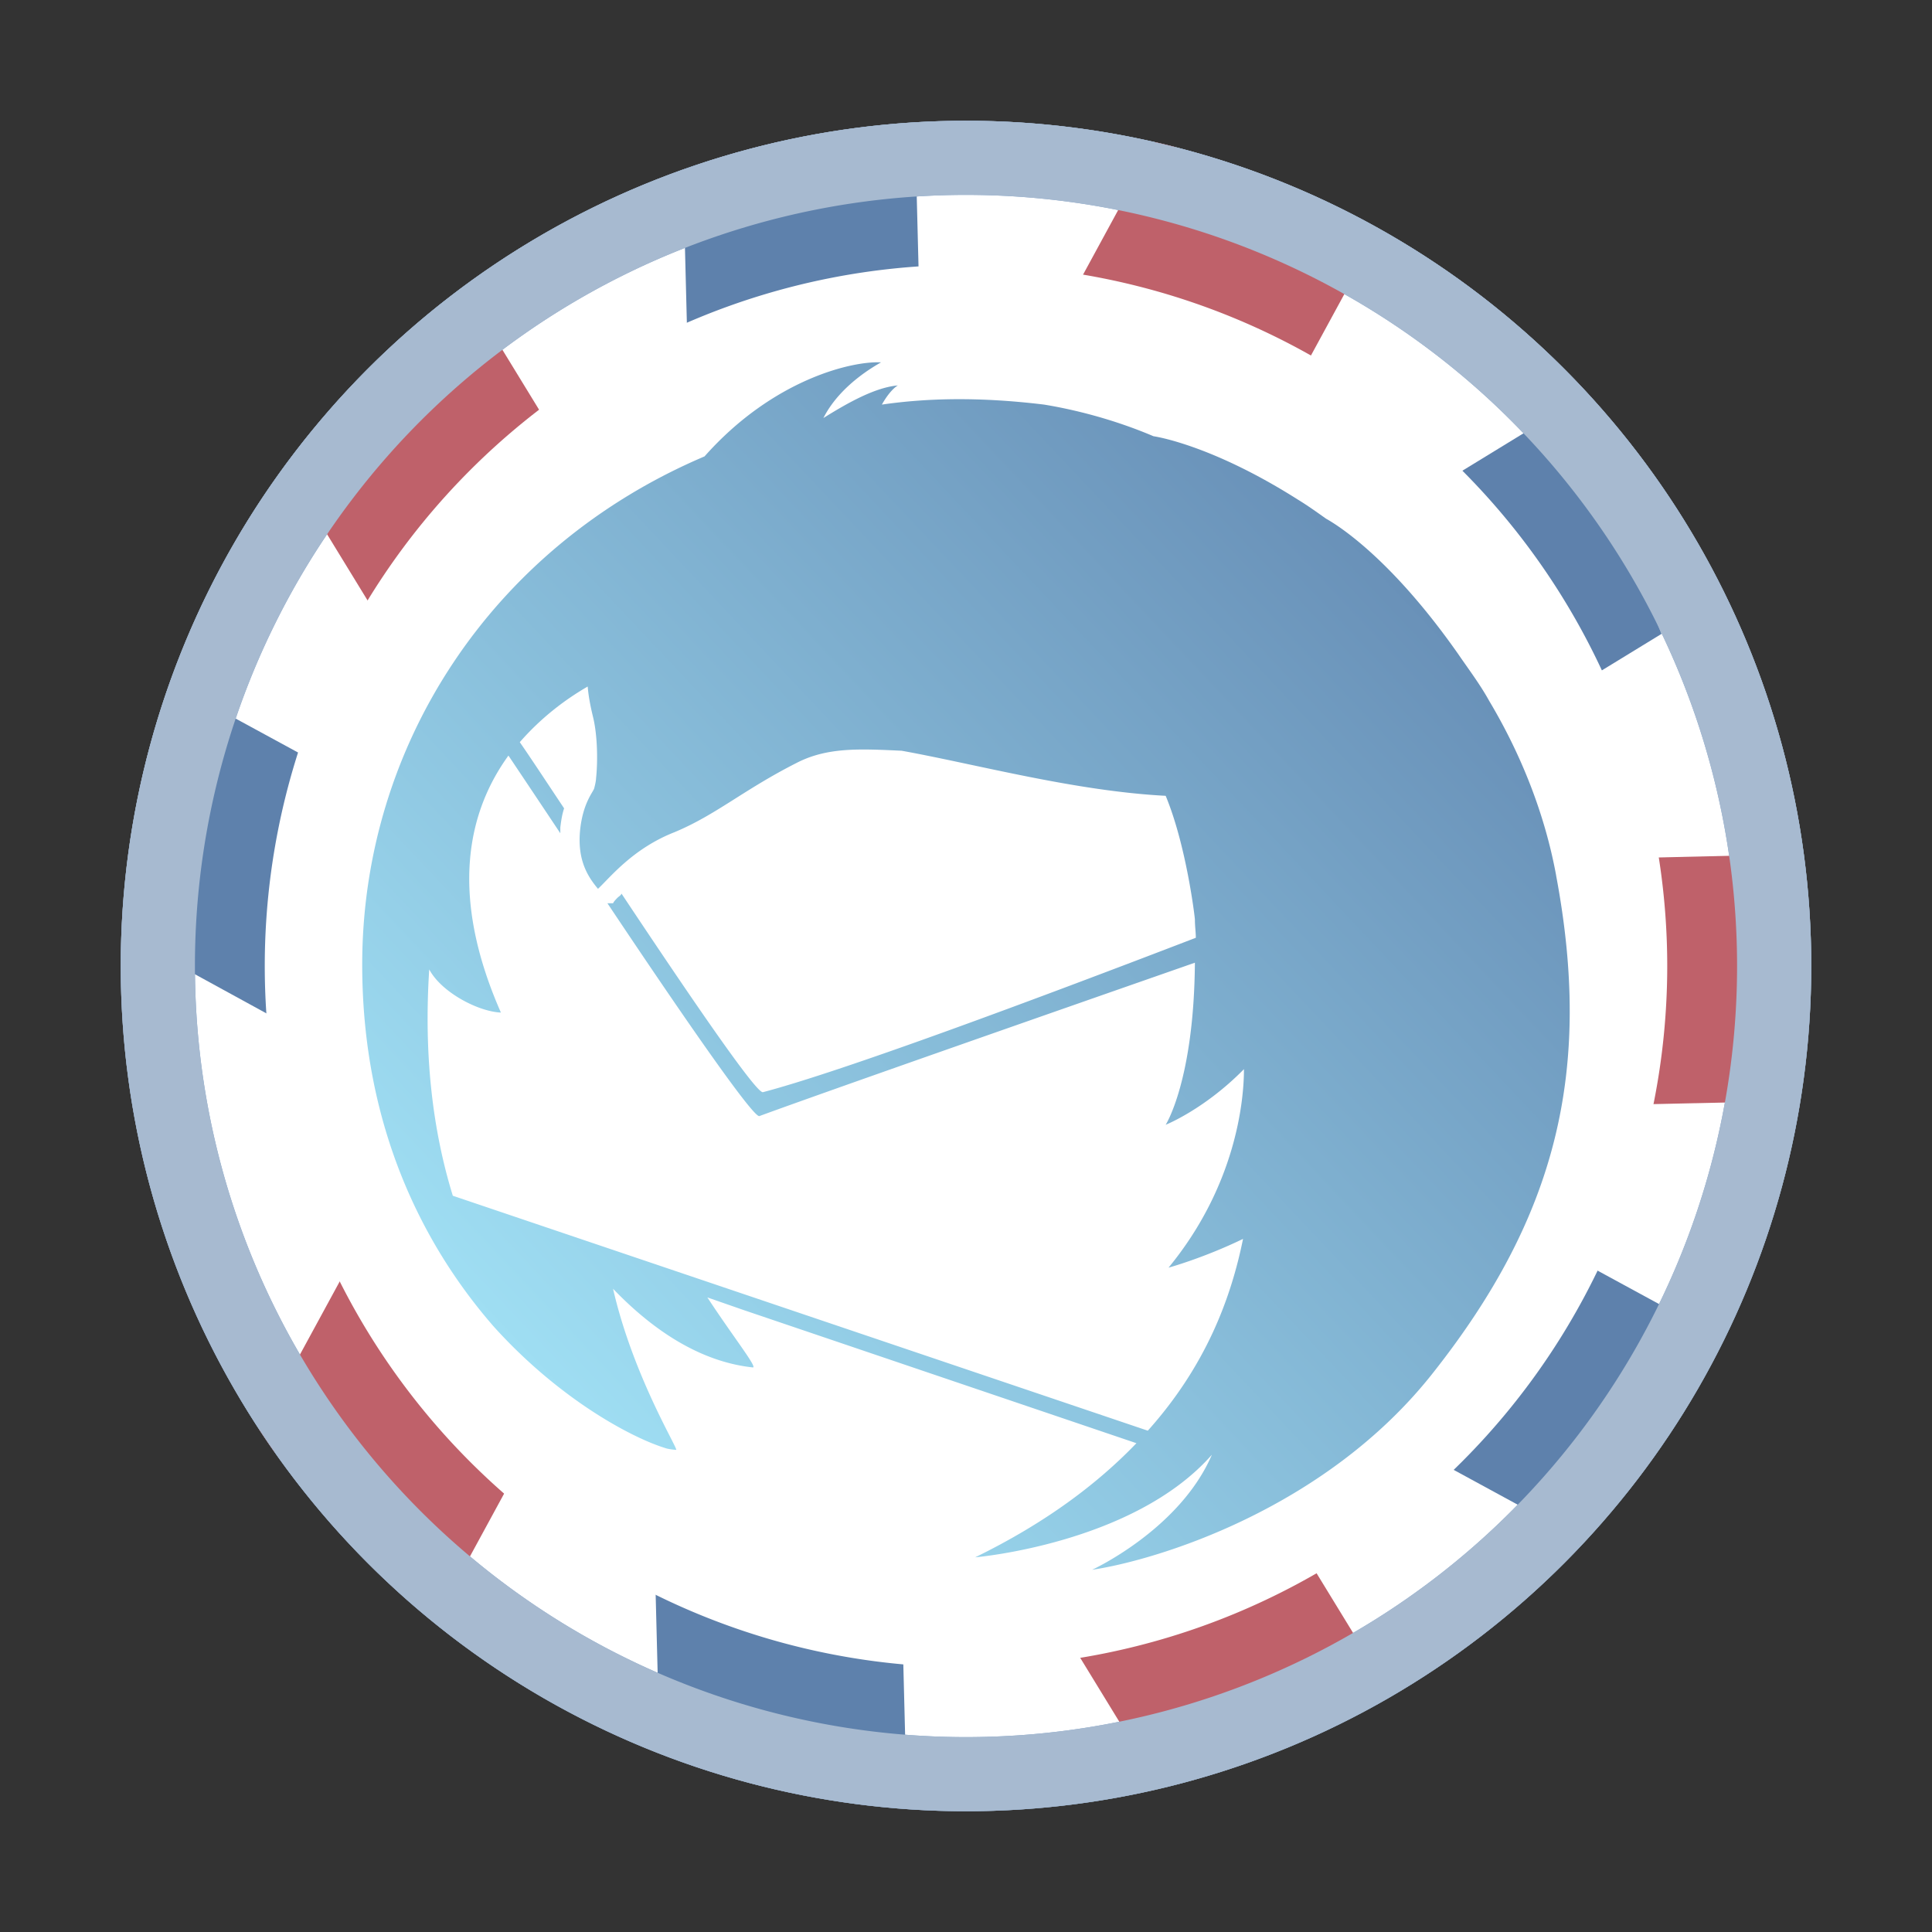 <?xml version="1.0" encoding="UTF-8" standalone="no"?>
<svg
   height="48"
   width="48"
   version="1.1"
   id="svg25"
   sodipodi:docname="thinderbird-icon.svg"
   inkscape:version="1.2.2 (b0a8486541, 2022-12-01)"
   xmlns:inkscape="http://www.inkscape.org/namespaces/inkscape"
   xmlns:sodipodi="http://sodipodi.sourceforge.net/DTD/sodipodi-0.dtd"
   xmlns:xlink="http://www.w3.org/1999/xlink"
   xmlns="http://www.w3.org/2000/svg"
   xmlns:svg="http://www.w3.org/2000/svg">
  <rect width="100%" height="100%" fill="#333333" stroke="none"/>
  <defs
     id="defs29">
    <linearGradient
       inkscape:collect="always"
       xlink:href="#linearGradient4197"
       id="linearGradient851"
       gradientUnits="userSpaceOnUse"
       gradientTransform="matrix(1.941,0,0,1.942,-359.252,-518.382)"
       x1="400.556"
       y1="546.927"
       x2="395.707"
       y2="525.911" />
    <linearGradient
       id="linearGradient4197">
      <stop
         style="stop-color:#c6cdd1;stop-opacity:1"
         offset="0"
         id="stop2" />
      <stop
         style="stop-color:#e0e5e7;stop-opacity:1"
         offset="1"
         id="stop4" />
    </linearGradient>
    <linearGradient
       inkscape:collect="always"
       xlink:href="#linearGradient1504"
       id="linearGradient1506"
       x1="87.661"
       y1="24.22"
       x2="117.558"
       y2="-4.458"
       gradientUnits="userSpaceOnUse"
       gradientTransform="matrix(0.983,0,0,1,-77.004,14.22)" />
    <linearGradient
       inkscape:collect="always"
       id="linearGradient1504">
      <stop
         style="stop-color:#aaeeff;stop-opacity:1;"
         offset="0"
         id="stop1500" />
      <stop
         style="stop-color:#5e81ac;stop-opacity:1;"
         offset="1"
         id="stop1502" />
    </linearGradient>
  </defs>
  <sodipodi:namedview
     id="namedview27"
     pagecolor="#ffffff"
     bordercolor="#666666"
     borderopacity="1.0"
     inkscape:showpageshadow="2"
     inkscape:pageopacity="0.0"
     inkscape:pagecheckerboard="0"
     inkscape:deskcolor="#d1d1d1"
     showgrid="true"
     inkscape:zoom="6.9532167"
     inkscape:cx="12.440285"
     inkscape:cy="37.82422"
     inkscape:window-width="1920"
     inkscape:window-height="996"
     inkscape:window-x="0"
     inkscape:window-y="0"
     inkscape:window-maximized="1"
     inkscape:current-layer="svg25">
    <inkscape:grid
       type="xygrid"
       id="grid803" />
  </sodipodi:namedview>
  <linearGradient
     id="a"
     gradientUnits="userSpaceOnUse"
     x1="-20"
     x2="-20"
     xlink:href="#b"
     y1="44"
     y2="4"
     gradientTransform="matrix(1.05,0,0,1.05,-1.2,-1.2)" />
  <linearGradient
     id="b"
     gradientUnits="userSpaceOnUse"
     x2="0"
     y1="543.8"
     y2="503.8">
    <stop
       offset="0"
       stop-color="#197cf1"
       id="stop3" />
    <stop
       offset="1"
       stop-color="#20bcfa"
       id="stop5" />
  </linearGradient>
  <linearGradient
     id="c"
     gradientUnits="userSpaceOnUse"
     x1="19"
     x2="44"
     y1="19"
     y2="44"
     gradientTransform="matrix(1.05,0,0,1.05,-1.2,-1.2)">
    <stop
       offset="0"
       stop-color="#292c2f"
       id="stop8" />
    <stop
       offset="1"
       stop-color="#292c2f"
       stop-opacity="0"
       id="stop10" />
  </linearGradient>
  <g
     transform="matrix(1.05,0,0,1.05,-404.999,-525.988)"
     id="g30-3">
    <circle
       cy="523.798"
       cx="408.571"
       style="opacity:1;fill:url(#linearGradient851);fill-opacity:1;stroke:none;stroke-width:1.94;stroke-miterlimit:4;stroke-dasharray:none;stroke-dashoffset:0;stroke-opacity:1"
       r="20"
       id="circle22-6" />
    <path
       style="opacity:0.15;fill:#000000;fill-opacity:1;stroke:none;stroke-width:1.94;stroke-miterlimit:4;stroke-dasharray:none;stroke-dashoffset:0;stroke-opacity:1"
       d="M 43.979,23.418 A 20,20 0 0 1 24,43 20,20 0 0 1 4.021,23.582 20,20 0 0 0 4,24 20,20 0 0 0 24,44 20,20 0 0 0 44,24 20,20 0 0 0 43.979,23.418 Z"
       transform="translate(384.571,499.798)"
       id="path28-2" />
  </g>
  <path
     d="m 45,24 a 21,21 0 0 1 -21,21 21,21 0 0 1 -21,-21 21,21 0 0 1 21,-21 21,21 0 0 1 21,21 z"
     fill="#89a02c"
     opacity="0.99"
     id="path2"
     style="fill:#82a5cd;fill-opacity:1;stroke-width:1.064" />
  <path
     id="path880"
     style="fill:#ffffff;fill-opacity:1;stroke-width:0.971"
     d="M 24.001,4.842 A 19.157,19.157 0 0 0 4.843,24 19.157,19.157 0 0 0 24.001,43.158 19.157,19.157 0 0 0 43.157,24 19.157,19.157 0 0 0 24.001,4.842 Z" />
  <path
     id="rect1065"
     style="fill:#bf616a;fill-opacity:1;stroke-width:0.277"
     d="m 28.698,3.532 -8.781,16.147 2.678,2.064 -0.428,0.011 -0.304,2.272 -1.176,-1.925 0.063,-0.116 -0.255,-0.199 -8.403,-13.733 -2.96,1.22 -1.775,2.743 6.28,10.265 -7.198,13.236 a 21,21 0 0 0 0.374,0.549 l 4.426,3.406 6.847,-12.587 10.144,16.579 5.716,-2.357 -8.161,-13.339 17.875,-0.394 0.078,-6.13 -18.147,0.421 7.966,-14.647 -4.375,-3.37 a 21,21 0 0 0 -0.482,-0.117 z" />
  <path
     id="rect1067"
     style="fill:#5e81ac;fill-opacity:1;stroke-width:0.277"
     d="m 17.311,4.094 a 21,21 0 0 0 -0.343,0.119 l 0.468,18.368 5.812,0.775 -0.042,-1.668 0.958,2.324 -2.06,2.676 -0.035,-0.018 -0.068,-2.629 -6.128,-0.817 0.002,0.078 -10.281,-5.591 -2.503,5.535 12.963,7.095 0.325,12.786 6.13,0.817 -0.383,-15.034 15.804,8.595 3.743,-4.859 -14.829,-8.065 14.437,-8.833 -2.331,-5.655 -15.795,9.665 -0.38,-14.934 z" />
  <path
     id="path1160"
     style="fill:#a7bad0;fill-opacity:1;stroke-width:1.064"
     d="M 24.001,3.001 A 21,21 0 0 0 3,24 21,21 0 0 0 24.001,44.999 21,21 0 0 0 45,24 21,21 0 0 0 24.001,3.001 Z m 0,1.841 A 19.157,19.157 0 0 1 43.157,24 19.157,19.157 0 0 1 24.001,43.158 19.157,19.157 0 0 1 4.843,24 19.157,19.157 0 0 1 24.001,4.842 Z" />
  <path
     id="path1173"
     style="fill:#ffffff;fill-opacity:1;stroke-width:0.883"
     d="M 23.999,6.579 A 17.421,17.421 0 0 0 6.578,24 17.421,17.421 0 0 0 24.001,41.421 17.421,17.421 0 0 0 41.422,24 17.421,17.421 0 0 0 23.999,6.579 Z" />
  <path
     d="M 38.662,21.75 C 38.381,20.225 37.795,18.748 36.999,17.414 36.773,17.003 36.477,16.614 36.226,16.246 34.539,13.84 33.203,13.03 32.946,12.887 32.711,12.72 32.477,12.553 32.243,12.411 c -2.179,-1.382 -3.585,-1.573 -3.585,-1.573 -1.008,-0.429 -1.991,-0.667 -2.718,-0.786 -1.57,-0.191 -2.882,-0.167 -4.03,0 0.187,-0.334 0.352,-0.453 0.398,-0.476 0.029,0 0.02,0 0,0 -0.562,0.048 -1.242,0.429 -1.851,0.81 0.422,-0.834 1.312,-1.311 1.429,-1.382 h 0.023 c -0.703,-0.048 -2.694,0.405 -4.405,2.335 -5.319,2.263 -8.505,7.219 -8.505,12.627 0,4.098 1.57,7.052 3.28,9.006 1.617,1.787 3.397,2.74 4.241,3.002 0.089,0.035 0.281,0.048 0.281,0.048 0.023,-0.072 -1.078,-1.858 -1.57,-4.003 0.984,1.025 2.156,1.811 3.468,1.954 0.141,0.024 -0.469,-0.739 -1.125,-1.739 l 0.89,0.31 9.77,3.312 c -0.961,1.001 -2.249,1.977 -4.006,2.835 0,0 3.936,-0.334 5.881,-2.549 -0.797,1.858 -2.976,2.859 -2.976,2.859 1.593,-0.238 5.811,-1.501 8.482,-4.908 3.046,-3.86 3.96,-7.481 3.046,-12.342 z m -7.779,9.03 c -0.304,1.501 -0.937,3.169 -2.366,4.765 L 11.25,29.708 c -0.492,-1.596 -0.726,-3.455 -0.586,-5.623 0.305,0.572 1.218,1.048 1.781,1.072 -1.312,-2.978 -0.797,-5.027 0.187,-6.385 a 794.598,808.03 0 0 1 1.289,1.93 v -0.143 c 0.023,-0.191 0.047,-0.334 0.094,-0.476 -0.445,-0.667 -0.82,-1.239 -1.101,-1.644 0.539,-0.619 1.148,-1.072 1.687,-1.382 0.023,0.262 0.07,0.5 0.14,0.786 0.094,0.405 0.117,1.001 0.07,1.477 v -0.024 c 0,0.095 -0.023,0.191 -0.047,0.286 -0.023,0.095 -0.281,0.357 -0.352,1.048 -0.07,0.739 0.187,1.144 0.445,1.453 0.305,-0.286 0.867,-1.001 1.898,-1.406 1.031,-0.429 1.71,-1.048 3.022,-1.715 0.773,-0.405 1.593,-0.357 2.624,-0.31 1.851,0.334 4.288,1.001 6.56,1.12 0.515,1.239 0.726,3.026 0.726,3.074 0,0.167 0.023,0.31 0.023,0.453 -4.03,1.549 -8.763,3.312 -10.754,3.836 -0.164,0.048 -1.898,-2.502 -3.514,-4.932 -0.023,0.048 -0.07,0.072 -0.094,0.095 -0.047,0.048 -0.094,0.095 -0.117,0.143 h -0.14 c 1.734,2.597 3.585,5.289 3.772,5.289 1.757,-0.643 7.006,-2.478 10.824,-3.812 -0.023,2.931 -0.726,4.027 -0.726,4.027 0,0 0.961,-0.381 1.945,-1.382 0,0.81 -0.211,2.907 -1.874,4.932 0,0 0.867,-0.238 1.851,-0.715 z"
     id="path786"
     style="fill:url(#linearGradient1506);fill-opacity:1;stroke-width:1.26" />
</svg>
